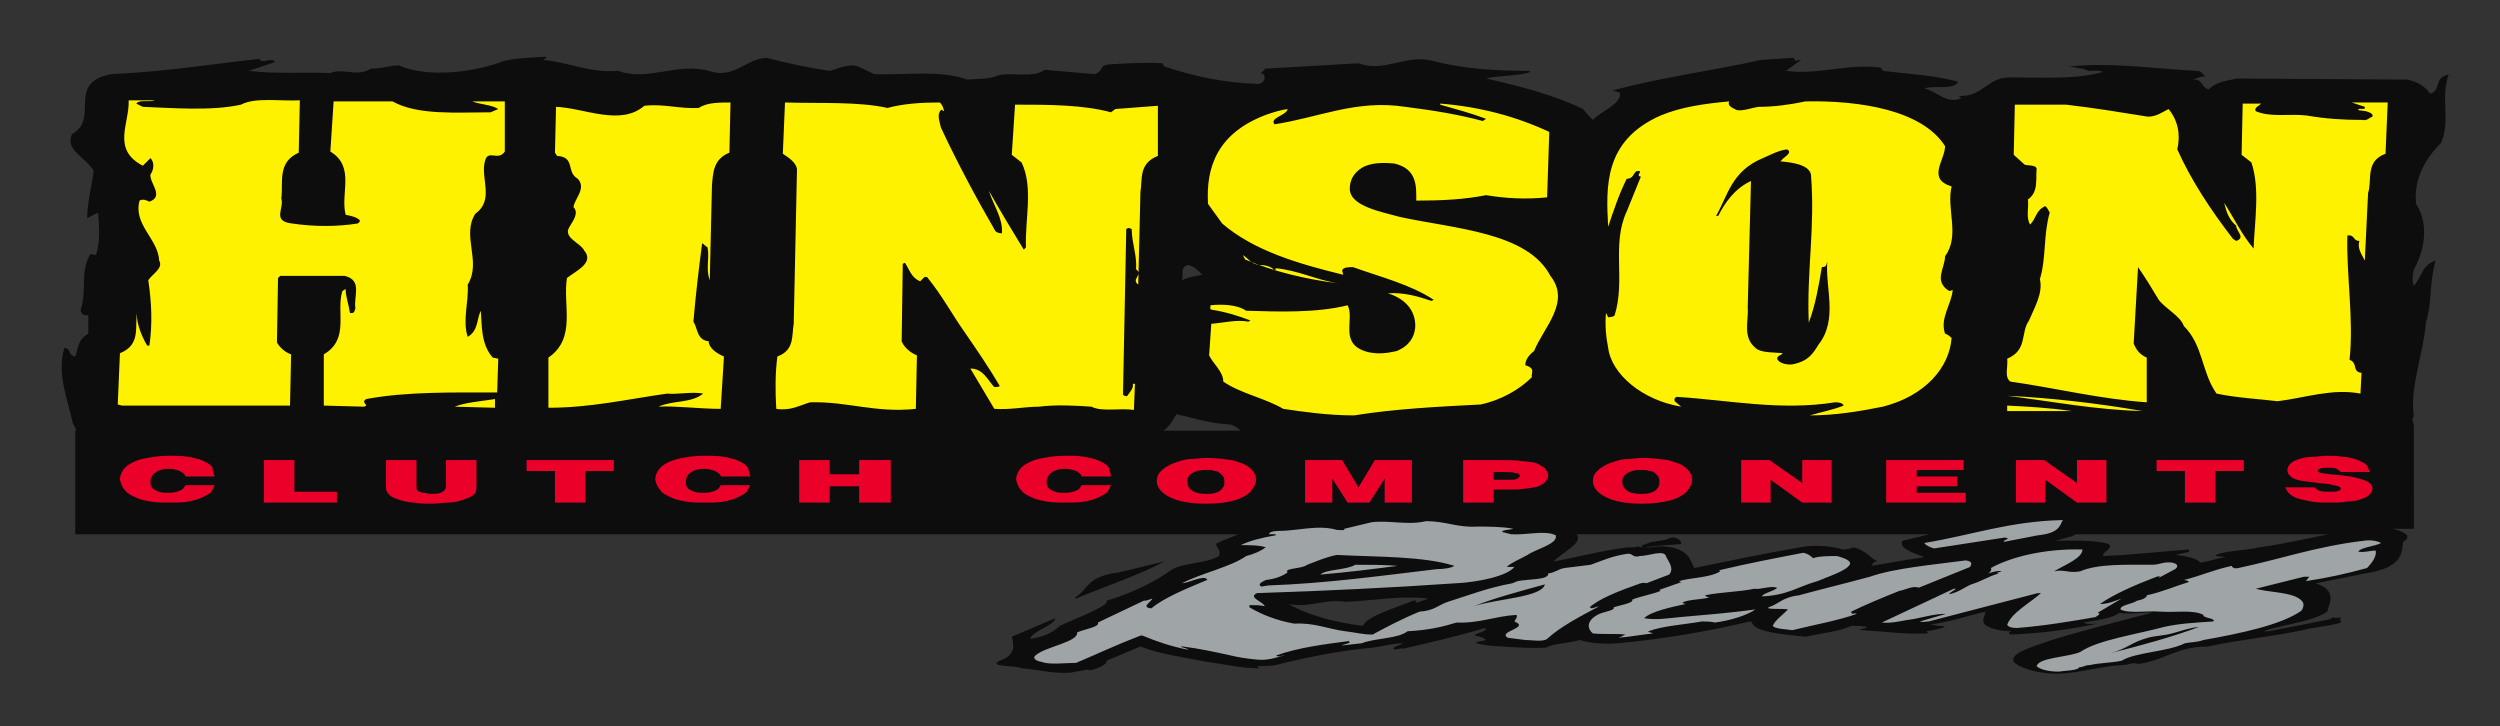 <?xml version="1.0" encoding="utf-8"?>
<!-- Generator: Adobe Illustrator 22.1.0, SVG Export Plug-In . SVG Version: 6.00 Build 0)  -->
<svg version="1.1" id="Layer_1" xmlns="http://www.w3.org/2000/svg" xmlns:xlink="http://www.w3.org/1999/xlink" x="0px" y="0px"
	 viewBox="0 0 229.3 66.6" style="enable-background:new 0 0 229.3 66.6;" xml:space="preserve">
<rect x="0" y="0" width="229.3" height="66.6" fill="#333333" stroke="none"/>
<style type="text/css">
	.st0{fill:#0D0D0D;}
	.st1{fill:#FFF200;}
	.st2{fill:#EA0029;}
	.st3{fill:#9FA4A7;}
</style>
<g>
	<path class="st0" d="M108.9,24.3L108.9,24.3c0.7,0.1,1,0.6,1.4,0.9c-0.6,0.1-1.3,0.2-1.9,0.5C108.6,25.2,108.2,24.6,108.9,24.3
		 M106.7,39.5L106.7,39.5c0.6-0.4,0.9-1,1.2-1.5c1.5,0.3,2.9,0.8,4.5,0.9c0.8,0,1,0.3,1.4,0.6H106.7z M113.6,49L113.6,49
		c-0.7,0.3-1.6,0.6-2.1,0.9c0.2,0.4,0.5,0.7,0.3,1.1c-1.1,0.7-3.4,0.6-4.4,1.3c-1.4,1-3.3,2-5.9,2.8c0.1,0.1-0.1,0.2-0.1,0.3
		c-1,0.7-2.9,1.4-4.2,2c-0.4,0.4-1.2,1-2.7,1.2c0.1-0.7,2.2-1.2,2.3-1.9l-4,1.7c0.2,0.7,0.4,1.7-1.1,2.2c-1.2,0.6,1.5,0.4,2,0.7
		c1.5,0.1,2.7,0.5,4.5,0.4l1.6-0.3l0.1,0.1c0.9-0.2,1.7-0.6,1.6-0.9l3.1-1.3c1.8,0.7,4,1,6.1,1.4c1.5,0.2,3.1,0.6,4.8,0.6l-0.2-0.2
		c0.7,0,1.1,0,1.7-0.1c2.8-0.7,5.7-1.3,8.9-1.6c0.9-0.1,1.8-0.4,2.8-0.4c-0.3,0.2-0.9,0.3-0.9,0.5c0.2,0.2,0.6-0.1,0.9,0
		c2.6-0.6,5.2-1.2,7.5-1.9c0.3,0.3-0.6,0.4-0.9,0.6v0.1c0.5,0.1,0.8,0.2,1,0.4c-0.2,0.1-0.6,0.1-0.9,0.2c-0.1,0.2,0.7,0.2,1,0.3
		c1.5,0.1,3.6,0.3,5.4,0.2c0.7-0.4,2.2-0.4,3.1-0.7c0.9,0.3,2.2,0.4,3.5,0.3c4.3-0.4,8.3-1.1,12.1-2l0.2,0.1c0.2,0.9,3,1.1,4.9,1.3
		c1.4-0.3,3.2-0.5,4.2-1c0.5,0,1,0,1.4,0.1c0.1,0.2-1.1,0.2-0.4,0.3c1.9,0.1,3.9,0.4,5.9,0.3c0.3-0.1,0-0.1,0-0.2
		c0.6-0.1,1.2-0.2,1.7-0.4l-0.2-0.1c-0.7,0.1-0.8-0.2-1.4-0.1c2-0.2,3.5-0.8,5.3-1.2c0,0.4-0.5,0.9,0.1,1.3c0.5,0.3,1.4,0.5,2.3,0.5
		c-0.3,0.1-0.3,0.2-0.1,0.3c2.9-0.1,5.6-0.5,8-1c-0.3,0-1,0.1-1.3-0.1c1.2-0.2,2.7-0.4,3.3-0.9c1,0.2,2.1-0.1,3,0
		c-3.1,0.8-6.3,1.6-9.2,2.5c-1.7,0.6-3.9,1.2-3.5,2c0.5,0.6,2.3,1.1,4.1,1.1c2.2-0.1,3.8-0.7,5.9-0.8c0.5,0,1-0.3,1.4-0.1
		c2.4-0.3,3.5-1.6,6.4-1.6c2.8-0.6,5.8-0.9,8.7-1.5c1.1-0.3,2.7-0.4,3.5-0.7c0.1-0.1-0.1-0.2-0.1-0.3c0.6-0.3-0.6,0-0.6-0.2
		l-0.3,0.2l-5.6,1.1h-0.5c1.4-0.5,3.1-0.7,4.6-1.2c0.5-0.2,1.4-0.5,1.3-0.8c0.3-0.8,0.7-1.8-1.1-2.4c1.5-0.3,3-0.6,4.5-0.9
		c3.4-0.5,3.4-1.8,3.5-2.9c0.4-0.2,0.5-0.5,0.3-0.7c-0.3-0.2-0.7-0.4-1.3-0.5h2V39c-0.1-0.3-0.2-0.6,0-0.8c-0.4-2.7,0.9-5.8,1.1-8.6
		c0.6-1.9,0.3-3.7,0.9-5.7c-1.3,0.4-1.3,1.6-2,2.3c-0.2-0.4-0.1-1,0-1.5c1-1.7,1.4-4.2,0.2-6c-0.2-2,0.6-3.9,2.3-5.6
		c0.9-2.1-0.1-4.1,0.7-6.3L224.1,7c-0.7,0.4-0.3,1.3-1.2,1.6c-0.4-0.6-1.1-1.1-2.1-1.3l-15.6-0.1c-0.9,0.2-2,0.3-2.6,1
		c-0.8-0.2-0.5-1-1.5-0.9c0.4-0.1,0.7-0.3,1.2-0.3c-0.2-0.1-0.4-0.5-0.8-0.5c-4-0.2-7.6-0.8-11.8-0.4c0.5,0,0.9,0.2,1.4,0.2
		c0.5,0.4,1.2,0,1.8,0.3c-2.5,0.7-5.5,0.5-8.4,0.5c-2.2-0.1-2.6,1.8-4.8,1.7c0,0.1,0.1,0.1,0.2,0.2c-1.3,0.6-2.2-0.6-3.4-0.9
		c1-0.3,2.7,0.2,3.1-0.6c-2.1-0.6-4.5-0.7-6.9-1l-0.2-0.3c-3.1-0.4-5.7,0.7-8.7,0.3l1.4-1c-0.2,0-0.3,0-0.5,0.1l-0.2-0.3l-3,0.2
		c-4.5,1-9.2,1.6-13.6,2.8l0.7,0.2c0.1,1.1-1.8,1.7-2.5,2.5c-0.3-0.3-0.6-0.6-0.9-1c-2.7-1.3-5.8-2.1-8.9-2.8
		c1.2-0.3,2.9-0.2,4.1-0.6l-0.2-0.1c-3,0-6.1-0.2-8.7-0.9c-2.5-0.7-4.5,1.1-6.9,0.2L116,6.3c0.1,0.2-0.7,0.4-0.1,0.5
		c0.2,0.3,0.1,0.8-0.5,0.9c-3.1-0.1-5.9-0.7-8.6-1.6l-0.2-0.3c-1.2-0.1-3.2,0-4.8,0.1c-1.1,0.1-0.5,0.6-1.4,0.9l-4.6-0.4
		c-1,0.8-2.9,0.2-4.2,0.5c-0.9,0.4-1.8,0.3-2.9,0.4c-2.4-0.9-5.6-0.4-8.5-0.5l-1.5-0.7c-0.9-0.3-1.8,0.2-2.6,0.4
		c-2-0.3-3.9-0.7-5.8-1.2c-1.9,0.1-3,2-5.3,1.2c-2.9-0.8-5.6,1-8.3,0c-2.7,0.2-4.5-0.8-6.9-1c0.1-0.1,0.3-0.1,0.3-0.3
		c-1.4,0.1-2.7,0.1-3.9,0.4c-2.6,1-6.9,1.6-9.6,0.4C35.8,6,35,6.3,34,6.3c-1.2,0.8-2.6-0.1-3.7,0.4c-2.5-0.1-5.1,0.1-7.5-0.2
		l2.4-0.8V5.6c-0.5-0.3-1.2,0.3-1.4-0.2c-4.6,0.5-8.9,1.2-13.6,1.4c-4.2,0.8-1,4.1-3.6,5.5c-0.7,1.5,1.4,2.2,2,3.4
		C8.4,17.1,8,18.6,8,20l1-0.5c0.1,1.3,0.2,2.7-0.2,3.9l-0.5-0.1c-1,1.6-0.3,3.4-0.9,5.1c0,0.3,0.2,0.6,0.7,0.5v1.7
		c-1,0.6-0.9,1.3-1.2,2.1c-0.7-0.1-0.3-0.7-1-0.8c-0.7,2.4,0.3,4.7,0.8,7c0.2,0.2,0.2,0.4,0.3,0.6H6.9V49H113.6z M190.4,49L190.4,49
		h23.2c-2.1,0.4-4.1,0.9-6.4,1.2c-1.2,0.3-3,0.3-4,0.7c0.1,0.2,0.6,0.1,0.9,0.2c-0.8,0.1-1.4,0.4-2.3,0.5c-0.3-0.4-1.3-0.6-2.2-0.7
		c0.4-0.2,1.6-0.2,1.1-0.5c-2.6,0.2-5.2,0.5-7.8,0.6c-0.1-0.4,1-0.7,0.5-1.1c-1.2-0.4-3.2-0.3-4.9-0.3c0.5-0.1,1-0.3,1.5-0.4
		L190.4,49z M177,49L177,49c-0.8,0.2-1.7,0.4-2.5,0.6c-0.4,0.7,1,1.1,2,1.5c-0.2,0-0.4,0.1-0.6,0.1c-1.5,0.2-2.9,0.5-4.3,0.7
		c0.3-0.2,0.1-0.4,0.6-0.4c-0.8-0.4-1-1-2.2-1.3c-0.2,0.1-0.6,0.2-1,0.2c-0.9-0.3-2.1-0.4-3.3-0.3c-3.6,0.6-6.9,1.3-10.3,2
		c-0.4-0.7-0.4-1.8-2.9-2c-0.8,0-1.7,0.3-2.3,0c1.3-0.2-0.5,0.3,0.8,0.1c1-0.2,2.2-0.2,3.2-0.3c0-0.3-0.2-0.5-0.7-0.6
		c-0.4,0-0.4,0.1-0.7,0.2c-1.1,0.2-1.4,0.2-1.6,0.3c-0.2,0.1-0.5,0.2-1.3,0.4h-0.6c-2.4,0.3-4.6,0.9-6.8,1.3
		c0.7-0.8,2.8-1.7,2.1-2.5H177z M131,54.9L131,54.9c-0.3,0.1-0.7,0.3-1.2,0.4c0.1-0.1,0.2-0.3-0.2-0.2c-1.7,0.7-4.2,1.4-4.6,2.3
		c-2.7-0.3-5.3-1.1-6.8-2c1.8,0.4,3.3-0.5,5.2-0.2C126,55.1,128.4,54.6,131,54.9z M106.8,51.5c-2.2,1.2-5.5,2.3-8.1,3.4l-0.1-0.1
		c1.3-0.8,1-1.9,4-2.3C104,52.2,105.4,51.8,106.8,51.5z"/>
	<path class="st1" d="M114.2,23.8L114.2,23.8l-0.2-0.4c0.5,0.3,0.7,0.8,1.5,0.9c0.4,0,1.1,0.1,1.4,0.5c0.1,0,0.1-0.1,0.1-0.2
		c2.1,0.2,3.8,1.1,5.8,1.4C119.7,25.6,116.8,24.9,114.2,23.8 M163,32.9L163,32.9c0-0.3,0.4-0.3,0.5-0.5c-0.7-0.1-2,0-2.5-0.5
		c-1.2-1-0.6-2.5-0.7-3.7l0.3-11.6c-1.5,0.7-2.4,2-3,3.2h-0.2c1.1-1.9,1.4-4.1,4.3-5.3c0.7-0.3,1.4-0.7,2.2-0.8
		c0.6,0.3-0.3,0.7-0.5,1l-0.1,0.1c1.1,0.1,2.6,0.3,2.8,1.2c0.4,4.9-0.4,8.8-0.2,13.6c0.6-1.6,0.9-3.3,1.2-5.1c0.5,0,0.4-0.3,0.5-0.5
		c-0.2,2.4,1,5.3-0.8,7.6c-0.5,0.8-0.9,1.5-2.3,1.8C164.1,33.5,163.2,33.4,163,32.9z M203.3,36.1L203.3,36.1c-1.4-2-1.2-4.4-3-6.2
		c-0.3-0.9-1.7-1.6-2.3-2.4c-0.6-1-1.2-2-1.9-3l-0.4,7c0.2,0.5,0.5,1,1.2,1.3v4.1c-4.3-0.3-8.3-1.3-12.5-1.9
		c-0.6-0.4-0.2-1.4-0.3-2.1c1.9-0.8,1.2-2.4,2-3.5c0.5-1.2,1.3-2.5,1-3.8c0.6-2,0.3-4,0.9-6.1c-0.1-0.2-0.2-0.4-0.4-0.6
		c-0.9,0.4-0.8,1.1-1.4,1.7c-0.4-0.7-0.1-1.5-0.2-2.3c1-0.7,0.7-1.9,0.8-2.8c0-0.4-0.9-0.3-1.1-0.4l-1-0.9l0.1-4.6h4.7
		c2.6,0.3,5,0.7,7.5,1.1c0.8,0,1.3-0.4,1.9-0.7c0.9,1.1,1.1,2.4,0.8,3.7c1.3,2.9,3.1,5.6,5.1,8.2l0.3,0.2c0.9-0.3,0-0.9,0-1.4
		c-0.7-0.6-0.9-1.3-1.1-2.1c0.9,1.4,1.6,2.9,2.7,4.2c0.1-2.6,0.6-5.5-0.2-7.9l-0.9-0.7l0.1-4.7h1.7c-0.2,0.2-0.7,0.4-0.5,0.7
		c1.4,0.6,3.1,0.2,4.7,0.4c1.7,0.3,3.4,0.4,5.1,0.4c0.4,0.1,0.6-0.2,0.9-0.3c0.1-0.3-0.3-0.4-0.6-0.5l-0.7-0.1
		c0-0.3,0.7,0.1,0.6-0.3l-1.2-0.4h3.3l-0.2,4.7c-1.9,0.7-1.2,2.4-1.6,3.6l-0.3,6.2c-0.3-0.6-0.7-1.1-0.5-1.8c-0.6,0-0.4-0.6-1.1-0.5
		c-0.1,3.7,0.6,7.7,0.2,11.4c0.8,0.3,0.2,1.1,1.1,1.2l-0.1,1.9c-2.6-0.5-5.1,0.4-7.6,0.7C207.3,36.6,205.2,36.5,203.3,36.1z
		 M184.1,37.2L184.1,37.2c2,0.1,3.8,0.2,5.9,0.5h-5.9V37.2z M184.1,36.3L184.1,36.3c4.1,0.2,8.4,0.7,12.4,1.4
		C192.2,37.6,188.1,36.8,184.1,36.3z M29.7,32.5L29.7,32.5c2.4-1.4,1.1-3.9,1.7-5.8l0.3-0.2c0,0.7,0.3,1.5,0.4,2.2
		c0.5,0.1,0.4-0.3,0.5-0.4c-0.2-1.1,0.7-2.6-1-3h-5.9l-0.2,0.2l-0.1,5.9c0.2,0.4,0.7,0.9,1.3,1.1l-0.1,4.7H11.2l-0.4-0.1l0.2-4.7
		c2-0.8,1.3-2.5,1.6-3.9c-0.2,0.8,0.3,2.2,0.9,3.2h0.2c0.3-2,0.2-4-0.1-6c0.4-0.6,1.4-1.1,1-1.8c-0.1-2-2.4-3.3-1.8-5.5
		c0.3-0.2,0.7,0,0.9,0.1c1.4-0.5,0-1.7,0.1-2.5c0.3-0.4,0.4-1.1,0-1.5l-0.7,0.7c-2.9-1.5-1.2-3.9-1.3-6h2.4
		c-0.4,0.2-1.4-0.1-1.7,0.3l0.6,0.3c2.7,0.1,6.3,0.4,9-0.2c1.3-0.7,3.6-0.3,5.4-0.4L27.4,14c-2,0.9-1.4,2.7-1.6,4.2
		c0.3,0.9-0.9,2.1,1,2.3c2,0.3,4.1,0.3,6,0c0.2-0.1,0.2-0.2,0.2-0.3c-0.3-0.3-0.8-0.4-1.3-0.5c-0.5-2,0.9-4.4-1.4-5.8l0.3-4.6H36
		c2.3,1.3,6,1,9,1l0.7-0.3c-0.6-0.4-1.6-0.4-2.4-0.7h3v4.6c-0.6,0.9-1.5-0.2-1.8,0.8c-0.5,1.6,0.9,3.6-0.9,4.9
		c-1.3,2,0.6,4.4-0.7,6.5c0.1,1.6-0.5,3.3,0,4.8c1-0.6,0.8-1.6,1.2-2.4c0.1,1.3,0,3.1,1.1,4.3l0.5,0.1L45.6,36
		c-3.9,0-8.3-0.1-12,0.6c-0.4,0.2-0.1,0.4,0,0.6l-0.2,0.1l-3.7-0.1L29.7,32.5z M41.7,37.3L41.7,37.3c1-0.4,2.5-0.5,3.7-0.7v0.8
		L41.7,37.3z M60.4,37.3L60.4,37.3c1.3-0.6,3-0.3,4.1-1.2c-1-0.2-2.4,0.1-3.3,0c-3.6,0.5-7,1.3-10.9,1.3v-4.6
		c2.6-1.8,1.3-4.8,1.7-7.3c0.9-0.7,2.5-1.4,1.6-2.5c-0.4-0.8-2.1-1.2-1.3-2.3c0.3-0.5,0.8-1.2,0.3-1.7c0.1-0.8,1.2-1.7,0.4-2.6
		c-1.1-0.6-0.2-2-1.9-2.1L50.9,14L51,9.8c2.6,0.1,5.9,1.8,8.1-0.1c1.8-0.2,3.2,0.3,5,0.2C64.8,9.4,66,9.4,67,9.4L66.9,14
		c-1.5,0.6-1.5,1.9-1.6,3l-0.2,8.7c-0.4-1.1,0-1.9-0.2-3l-0.5-0.4c-0.3,2.3-0.6,4.8-0.8,7.2c0.4,0.6,0.3,1.7,1.4,1.8
		c0,0.6,0.7,1.1,1.4,1.4l-0.3,4.8C64.1,37.5,61.8,37.2,60.4,37.3z M100.1,37.3L100.1,37.3c-1.5-0.1-3.2-0.2-4.8,0
		c-1.3,0-2.6,0.3-4.1,0.2L89,33.8c1.2,0,1.6,1.1,2.2,1.7c0.2,0,0.4,0,0.5-0.1c-1-1.7-2.1-3.3-3.2-4.9c-1.2-1.7-2.1-3.4-3.4-5
		c0-0.1-0.2-0.1-0.3-0.1l-0.4,0.4c-0.8-0.3-1-1.1-1.4-1.7l-0.2,0.1l-0.1,7.1c0.2,0.5,0.7,1,1.4,1.3L84,37.5
		c-3.7,0.4-6.3-0.7-9.7-0.6c-1,0.3-1.8,0.8-3.1,0.6c-0.1-1.6-0.1-3.3,0.1-4.8c1.6-0.6,1.3-1.9,1.5-3l0.3-14.2
		c-0.1-0.6-0.7-1-1.3-1.4L72,9.4c3.2,0.1,6.7-0.1,9.4,0.5c1.5-0.4,3.1-0.5,4.8-0.5c0.3,0.3,0.3,0.5,0.4,0.8c-0.1,0-0.2-0.2-0.3-0.1
		c-0.4,0.4-0.1,1.1,0,1.6c1.5,3.2,3.2,6.4,5,9.5c0.1,0.1,0.3,0.2,0.6,0.2c0.1-1.4-0.8-2.6-1.2-3.9c0.9,1.6,2.1,3.6,3.2,5.4l0.2-0.2
		c-0.1-2.6,0.7-5.5-0.4-7.8l-0.9-0.7l0.3-4.6c3.1,0,6.2,0,8.8,0.7l0.4-0.3l3.9-0.3v4.6c-1.8,0.7-1.4,2.2-1.6,3.3l-0.2,8.5
		c-0.7-0.5,0.5-0.9-0.2-1.4c0.1-1.3-0.4-2.4-0.4-3.7c-0.1,0-0.2-0.1-0.3-0.1l-0.2,0.1L103,36.2c0.1,0.1,0.3,0.2,0.4,0.1
		c0.2-0.3,0.6-0.7,0.5-1.1h0.2l-0.1,2.4C102.7,37.4,101.1,37.8,100.1,37.3z M166,38.1c2.4,0,4.7-0.4,6.7-0.8c3.9-1,6.1-3.6,6.3-6.3
		c-0.1-0.1-0.3-0.3-0.6-0.4c-0.5-1.4,0.6-2.7,0.7-4l-0.3,0.1c-1.5-0.9-0.4-2.1-0.4-3.2c1.4-1.9,0.1-4.3,0.6-6.4
		c-2.3-0.7-0.6-2.4-0.6-3.7c-2.1-3.3-7.8-4.2-12.8-4.1c-1.4,0.3-2.9,0.5-4.3,0.5c-0.7,0.1-1.4,0.4-2,0.3c-0.4-0.2-0.9-0.4-0.7-0.8
		c-2.2,0.2-4.4,0.5-6.3,1.3c-5.2,2.3-5,6.5-4.8,10.2c0.5-1.5,1-3,1.7-4.4c0.6,0,0.6-0.5,0.9-0.7c0.8-0.1-0.2,0.4,0.4,0.5l-1.3,3.2
		c-1.4,3-0.1,6.3-1.1,9.5c0,0.1-0.3,0.2-0.6,0.2l-0.2-0.4c-0.1,1.1,0,2.2,0.2,3.2c0.3,2.4,3.1,4.8,6.7,5.4l-0.6-0.5
		c0-0.1-0.1-0.3,0.2-0.4c4.8,0.3,9.5,1.3,14.5,0.5c0.2,0,0.7,0,0.8,0.3C168.1,37.6,167,37.8,166,38.1L166,38.1z M117.7,37.5
		c-1.7-1-3.9-1.4-5.5-2.5c0-0.9-0.9-1.6-1.3-2.4l0.2-2.9c1.2-0.1,2.3-0.4,3.4-0.2l0.2-0.1c-1-0.4-2.3-0.8-3.6-1
		c-0.2-0.1,0-0.3-0.1-0.4c1-0.1,2.4-0.1,3.3,0.5c3.1,0.1,6.5,0.2,9.3-0.5c0.7,1.3-0.9,3.6,1.9,4.3c0.9,0.2,1.7,0.1,2.6-0.1
		c1.2-0.5,1.6-1.3,1.7-2.1c0.1-1.3-0.6-2.6-2.5-3.2c1.5-0.1,2.8,0.3,4,0.7l0.2-0.1c-2.1-1.4-4.9-2.1-7.4-3c-0.4,0-0.9,0-1,0.3
		l0.1,0.4c-4.1-1-8.2-2.2-11.1-4.7l-1.3-1.8c-0.2-3.3,0.8-6.5,5.4-8.2c0.6-0.2,1.2-0.4,1.9-0.5c-0.1,0.6-1.7,0.8-1.2,1.4
		c4-0.6,7.5-2.3,12-1.6c2.4,0.3,4.9,0.7,7.1,1.3l0.3-0.2c-1.3-0.5-2.8-0.9-4.2-1.3V9.5c3.7,0.3,7,1.2,10,2.6l-0.2,6
		c-1.9,0.2-3.8,0.1-5.6-0.2c-2,0.4-4.1,0.5-6.4,0.5c0-1.3,0.1-2.9-2-3.4c-1-0.1-2.2-0.1-3,0.4s-1.1,1.2-1.1,1.9
		c0,1.6,2.8,2.1,4.6,2.6c5.1,1.1,11.7,1.4,13.8,5.4c1.9,2.4-0.6,4.7-1.5,6.9c-0.5,0.4-0.8,0.8-0.8,1.3c1,0.3,0.5,0.7,0.6,1.1
		c-1.1,1.1-2.8,2.1-4.7,2.5c-3.9,0.2-7.9,0.4-11.6,1C121.9,38.1,119.7,37.8,117.7,37.5z"/>
	<path class="st2" d="M217.4,43.3L217.4,43.3h-2.7c-0.1-0.1-0.2-0.2-0.4-0.3s-0.4-0.1-0.8-0.1c-0.3,0-0.6,0-0.7,0.1
		c-0.1,0-0.2,0.1-0.2,0.2c0,0.1,0,0.1,0.1,0.1c0.1,0.1,0.4,0.1,1,0.2l1.1,0.1c1,0.1,1.7,0.3,2.2,0.5c0.4,0.2,0.6,0.4,0.6,0.7
		c0,0.2-0.1,0.4-0.3,0.6c-0.2,0.2-0.5,0.3-0.8,0.4c-0.3,0.1-0.7,0.2-1.2,0.2c-0.5,0.1-1,0.1-1.6,0.1s-1.2,0-1.7-0.1s-1-0.2-1.3-0.3
		s-0.6-0.3-0.8-0.5c-0.1-0.1-0.2-0.3-0.3-0.5h2.7c0.1,0.1,0.2,0.2,0.4,0.3s0.5,0.1,1,0.1c0.4,0,0.7,0,0.8-0.1c0.1,0,0.2-0.1,0.2-0.2
		c0-0.1-0.1-0.1-0.2-0.2c-0.1,0-0.4-0.1-0.9-0.2l-1-0.1c-0.5-0.1-1-0.1-1.5-0.2c-0.5-0.1-0.8-0.2-1-0.4s-0.3-0.3-0.3-0.6
		c0-0.2,0.1-0.4,0.3-0.6c0.2-0.2,0.5-0.3,0.8-0.4c0.3-0.1,0.7-0.2,1.2-0.2c0.4,0,0.9-0.1,1.3-0.1c0.5,0,1,0,1.5,0.1
		c0.4,0,0.8,0.1,1.1,0.2c0.3,0.1,0.5,0.2,0.7,0.3s0.3,0.2,0.4,0.3C217.3,43.1,217.3,43.2,217.4,43.3 M197.8,42.2L197.8,42.2h8v1
		h-2.6v2.9h-2.8v-2.9h-2.6L197.8,42.2L197.8,42.2z M184.9,46.1L184.9,46.1v-3.9h2.6l3,2.1v-2.1h2.7v3.9h-2.7l-2.9-2.1v2.1H184.9z
		 M173,46.1L173,46.1v-3.9h7.1v0.9h-4.3v0.6h3.7v0.9h-3.7v0.6h4.5v0.9H173z M159.7,46.1L159.7,46.1v-3.9h2.6l3,2.1v-2.1h2.7v3.9
		h-2.7l-2.9-2.1v2.1H159.7z M150.5,45.3L150.5,45.3c0.3,0,0.6,0,0.9-0.1c0.3-0.1,0.5-0.2,0.6-0.4c0.2-0.2,0.2-0.4,0.2-0.6
		c0-0.2,0-0.3-0.1-0.5c-0.1-0.1-0.2-0.2-0.3-0.3s-0.3-0.2-0.5-0.2c-0.2-0.1-0.5-0.1-0.7-0.1c-0.3,0-0.6,0-0.9,0.1
		c-0.3,0.1-0.5,0.2-0.7,0.4s-0.2,0.4-0.2,0.6c0,0.4,0.2,0.7,0.6,0.9C149.6,45.2,150,45.3,150.5,45.3z M150.6,46.2L150.6,46.2
		c-1.4,0-2.5-0.2-3.3-0.6c-0.8-0.4-1.2-0.9-1.2-1.5c0-0.3,0.1-0.6,0.3-0.8s0.4-0.4,0.8-0.6c0.3-0.2,0.7-0.3,1-0.4
		c0.3-0.1,0.7-0.2,1.1-0.2c0.4,0,0.8-0.1,1.3-0.1c0.9,0,1.6,0.1,2.4,0.2c0.7,0.2,1.3,0.4,1.6,0.7c0.4,0.3,0.6,0.7,0.6,1.1
		c0,0.4-0.2,0.7-0.5,1.1c-0.3,0.3-0.8,0.6-1.5,0.8C152.4,46.1,151.5,46.2,150.6,46.2z M137,43.2L137,43.2V44h1c0.4,0,0.7,0,0.8,0
		c0.2,0,0.3-0.1,0.4-0.1c0.1-0.1,0.1-0.1,0.2-0.2c0-0.2-0.1-0.3-0.4-0.3c-0.2-0.1-0.6-0.1-1.1-0.1H137V43.2z M134.2,46.1L134.2,46.1
		v-3.9h3.5c0.8,0,1.4,0,1.9,0.1c0.4,0,0.8,0.1,1,0.1c0.3,0.1,0.5,0.1,0.7,0.3c0.2,0.1,0.4,0.2,0.5,0.4c0.1,0.1,0.2,0.3,0.2,0.5
		s-0.1,0.4-0.2,0.5c-0.1,0.2-0.3,0.3-0.5,0.4c-0.2,0.1-0.4,0.2-0.6,0.2c-0.1,0-0.4,0.1-0.7,0.1c-0.5,0.1-0.9,0.1-1.5,0.1H137v1.2
		C137,46.1,134.2,46.1,134.2,46.1z M119.7,46.1L119.7,46.1v-3.9h3.4l1.5,2.5l1.5-2.5h3.4v3.9H127v-2.2l-1.4,2.2h-2l-1.4-2.2v2.2
		H119.7z M110.6,45.3L110.6,45.3c0.3,0,0.6,0,0.9-0.1s0.5-0.2,0.6-0.4c0.2-0.2,0.2-0.4,0.2-0.6c0-0.2,0-0.3-0.1-0.5
		c-0.1-0.1-0.2-0.2-0.3-0.3c-0.1-0.1-0.3-0.2-0.5-0.2c-0.2-0.1-0.5-0.1-0.7-0.1c-0.3,0-0.6,0-0.9,0.1s-0.5,0.2-0.7,0.4
		s-0.2,0.4-0.2,0.6c0,0.4,0.2,0.7,0.6,0.9C109.7,45.2,110.1,45.3,110.6,45.3z M110.6,46.2L110.6,46.2c-1.4,0-2.5-0.2-3.3-0.6
		c-0.8-0.4-1.2-0.9-1.2-1.5c0-0.3,0.1-0.6,0.3-0.8c0.2-0.2,0.4-0.4,0.8-0.6c0.3-0.2,0.7-0.3,1-0.4c0.3-0.1,0.7-0.2,1.1-0.2
		s0.8-0.1,1.3-0.1c0.9,0,1.6,0.1,2.4,0.2c0.7,0.2,1.3,0.4,1.6,0.7c0.4,0.3,0.6,0.7,0.6,1.1c0,0.4-0.2,0.7-0.5,1.1
		c-0.3,0.3-0.8,0.6-1.5,0.8C112.5,46.1,111.6,46.2,110.6,46.2z M101.9,43.7L101.9,43.7h-2.7c0-0.2-0.2-0.3-0.5-0.5
		c-0.3-0.1-0.6-0.2-1-0.2c-0.5,0-0.9,0.1-1.2,0.3c-0.3,0.2-0.5,0.5-0.5,0.9c0,0.3,0.1,0.5,0.2,0.6s0.3,0.2,0.6,0.3
		c0.2,0.1,0.5,0.1,0.9,0.1s0.8-0.1,1-0.2c0.3-0.1,0.4-0.3,0.5-0.5h2.7c-0.1,0.2-0.2,0.4-0.3,0.6c-0.2,0.2-0.4,0.3-0.8,0.5
		s-0.8,0.3-1.3,0.4c-0.5,0.1-1.1,0.1-1.7,0.1c-0.7,0-1.3,0-1.8-0.1c-0.6-0.1-1-0.2-1.4-0.4s-0.7-0.3-0.9-0.6c-0.3-0.3-0.4-0.6-0.5-1
		c0-0.3,0.1-0.6,0.3-0.9c0.2-0.3,0.5-0.5,0.9-0.7s0.8-0.3,1.3-0.4c0.6-0.1,1.2-0.2,2-0.2c0.6,0,1.2,0,1.8,0.1c0.5,0.1,1,0.2,1.4,0.4
		s0.6,0.3,0.8,0.6C101.8,43.3,101.9,43.5,101.9,43.7z M73.3,46.1L73.3,46.1v-3.9h2.8v1.3h2.7v-1.3h2.9v3.9h-2.9v-1.5h-2.7v1.5H73.3z
		 M68.8,43.7L68.8,43.7h-2.7c0-0.2-0.2-0.3-0.5-0.5c-0.3-0.1-0.6-0.2-1-0.2c-0.5,0-0.9,0.1-1.2,0.3s-0.5,0.5-0.5,0.9
		c0,0.3,0.1,0.5,0.2,0.6c0.1,0.1,0.3,0.2,0.6,0.3c0.2,0.1,0.5,0.1,0.9,0.1s0.8-0.1,1-0.2c0.3-0.1,0.4-0.3,0.5-0.5h2.7
		c-0.1,0.2-0.2,0.4-0.3,0.6c-0.2,0.2-0.4,0.3-0.8,0.5s-0.8,0.3-1.3,0.4c-0.5,0.1-1.1,0.1-1.7,0.1c-0.7,0-1.3,0-1.8-0.1
		c-0.6-0.1-1-0.2-1.4-0.4s-0.7-0.3-0.9-0.6c-0.3-0.3-0.4-0.6-0.5-1c0-0.3,0.1-0.6,0.3-0.9c0.2-0.3,0.5-0.5,0.9-0.7s0.8-0.3,1.3-0.4
		c0.6-0.1,1.2-0.2,2-0.2c0.6,0,1.2,0,1.8,0.1c0.5,0.1,1,0.2,1.4,0.4s0.6,0.3,0.8,0.6C68.7,43.3,68.8,43.5,68.8,43.7z M48.3,42.2
		L48.3,42.2h8v1h-2.6v2.9h-2.8v-2.9h-2.6C48.3,43.2,48.3,42.2,48.3,42.2z M35.4,42.2L35.4,42.2h2.8v2.4c0,0.2,0,0.3,0.1,0.4
		c0.1,0.1,0.2,0.1,0.5,0.2c0.2,0,0.5,0.1,0.8,0.1c0.4,0,0.7,0,1-0.2c0.2-0.1,0.3-0.3,0.3-0.5v-2.4h2.8v2.3c0,0.3,0,0.5-0.1,0.7
		s-0.3,0.3-0.5,0.4c-0.2,0.1-0.5,0.2-0.8,0.3s-0.7,0.2-1.2,0.2c-0.4,0-0.9,0.1-1.5,0.1s-1.1,0-1.6-0.1c-0.4,0-0.8-0.1-1.2-0.2
		c-0.3-0.1-0.6-0.2-0.8-0.3s-0.4-0.3-0.5-0.5c-0.1-0.1-0.1-0.3-0.1-0.6V42.2z M24.2,46.1L24.2,46.1v-3.9H27v2.9h3.9v1H24.2z
		 M19.7,43.7H17c0-0.2-0.2-0.3-0.5-0.5c-0.3-0.1-0.6-0.2-1-0.2c-0.5,0-0.9,0.1-1.2,0.3s-0.5,0.5-0.5,0.9c0,0.3,0.1,0.5,0.2,0.6
		c0.1,0.1,0.3,0.2,0.6,0.3c0.2,0.1,0.5,0.1,0.9,0.1s0.8-0.1,1-0.2c0.3-0.1,0.4-0.3,0.5-0.5h2.7c-0.1,0.2-0.2,0.4-0.3,0.6
		c-0.2,0.2-0.4,0.3-0.8,0.5s-0.8,0.3-1.3,0.4c-0.5,0.1-1.1,0.1-1.7,0.1c-0.7,0-1.3,0-1.8-0.1c-0.6-0.1-1-0.2-1.4-0.4
		s-0.7-0.3-0.9-0.6c-0.3-0.3-0.4-0.6-0.5-1c0-0.3,0.1-0.6,0.3-0.9c0.2-0.3,0.5-0.5,0.9-0.7s0.8-0.3,1.3-0.4c0.6-0.1,1.2-0.2,2-0.2
		c0.6,0,1.2,0,1.8,0.1c0.5,0.1,1,0.2,1.4,0.4s0.6,0.3,0.8,0.6C19.5,43.3,19.6,43.5,19.7,43.7z"/>
	<path class="st3" d="M180.7,52L180.7,52l-4.7,1.9c-0.6-0.2-1.2,0.2-1.8,0.3c-1.5,0.6-3.2,1.3-4.4,1.9c0,0.1,0,0.2,0.2,0.2
		c0.1-0.1,0.2,0,0.3,0c-1.6,0.6-3.9,1-5.9,1.5c-0.6-0.1-1.6-0.1-1.8-0.4c0.2-0.5,0.9-1,1.4-1.5c-0.5-0.1-1.2,0-1.8-0.1v-0.1
		c1-0.3,1.2-0.9,2.8-1.1c2.2-0.6,4.3-1.1,6.5-1.7c2.3-0.8,5.8-1.1,8.8-1.5C181,51.5,180.8,51.8,180.7,52 M166.3,51.2L166.3,51.2
		c0.5-0.2,1.5-0.2,2.2-0.2c0.7,0.2,1.2,0.4,1.2,0.7c-0.2,0.6-1.8,1.1-3,1.6c-1.8,0.5-2.7,1.3-5.1,1.4c0.1-0.3,1.2-0.5,1.4-0.8
		c-0.7-0.2-1.5,0.2-2.1,0.1c-1.4,0.3-3.1,0.3-4.5,0.6c0,0.1,0.3,0.2,0.4,0.2c-0.8,0.2-2.2,0.2-2.5,0.5l0.3,0.1
		c-1.4,0.3-3.2,0.7-3.8,1.3c1.1,0.2,2.2,0,3.3-0.1c2.3-0.2,4.7-0.4,6.9-0.7c-0.7,0.5-2.2,1-3.7,1.2c-0.3-0.1-0.9-0.1-1.2-0.1
		c-1.7,0.3-3.6,0.4-4.9,0.9c-0.1,0.1,0.3,0.1,0.4,0.2c-1,0.1-2,0.3-3.2,0.4c0.4-0.1,0.4-0.2,0.7-0.3c-0.9-0.1-2,0-3-0.1
		c-0.6-0.5-0.5-1.2,0.4-1.7c0.5-0.3,1.7-0.4,1.5-0.7c0.6-0.2,1.9-0.4,1.7-0.7c0.7-0.3,1.9-0.5,2.6-0.8l-0.1-0.1l2-0.7l-0.2-0.1
		c1-0.3,2.4-0.3,3.4-0.7l0.4-0.2c-0.1,0-0.1-0.1-0.1-0.1c2.5-0.6,5.1-1.1,7.7-1.6C165.9,50.8,166.2,51.1,166.3,51.2z M133.4,51.9
		L133.4,51.9c-0.3,0.2-1,0.3-1.6,0.3c-5.1,0.6-10,1.3-15.5,1.5l-0.6,0.1c-0.4-0.2,0-0.4,0.4-0.6c0.9-0.1,1.6-0.4,2-0.7
		c-0.4-0.4,1.3-0.3,1.8-0.7c0.8-0.3,1.7-0.7,2.7-0.9C126.5,51.1,130.5,51,133.4,51.9z M191,50.4L191,50.4c0,0.8-1.6,1.4-2.6,2
		c0.9-0.2,1.4,0.2,2.4,0c1.6-0.7,4.2-0.6,6.6-0.6c0.7,0,1-0.3,1.8-0.2c0.6,0.1,0.6,0.4,0.3,0.6L198,53l0.1-0.1c-0.1-0.1-0.2,0-0.3,0
		c-2.1,0.8-3.9,1.6-5.2,2.5c0.8,0,1.4-0.3,2-0.5l-2.2,1.3c0.4,0.1-0.1,0.3-0.2,0.4c-2.3,0.4-4.7,0.8-7.2,1c-0.5,0-0.8-0.1-0.9-0.3
		c0.4-1.1,2.1-2,3.1-2.9h-0.3l-10,2.6c-0.3,0-0.5,0.1-0.8,0l2.4-0.7c-1.1,0-2,0.3-3.1,0.5c-0.9,0.1-1.8,0.4-2.8,0.3l6.6-3.1h0.2
		c-0.2,0.2-0.7,0.4-0.6,0.5c0.9-0.2,1.3-0.6,2-0.9c1-0.3,1.5-0.7,2.5-1c-0.3-0.1,0.1-0.1,0.3-0.2c-0.4-0.1-0.9,0.1-1.3,0.2
		c0.3-0.1,0.4-0.4,0.3-0.5C184.4,51.1,187.5,50.3,191,50.4L191,50.4z M218.4,49.8c-0.4-0.2-1-0.3-1.6-0.2c-4.3,0.5-7.7,1.7-11.5,2.5
		c-0.4,0.1-0.6-0.1-0.6-0.2c-1.8,0.4-2.8,0.9-4.4,1.3c0.1,0,0.6,0.1,0.4,0.2c-1.3,0.4-2.4,0.9-3.8,1.2v0.1c-0.2,0.2-0.4,0.3-0.9,0.4
		c-0.4,0.3-1.6,0.4-1.5,0.8c0.7,0.4,2.4,0.1,3.7,0.2c1.3,0.1,3-0.2,3.9,0.3c-0.1,0.3,1.2,0.3,0.9,0.6c-1.6,0.1-3.2,0.2-4.5,0.5
		c-2.6,0.7-6.1,1.2-7.7,2.3c-1.2,0.5-3.8,0.5-4,1.3c0.3,0.3,1.1,0.5,2,0.5c0.7-0.1,1.8-0.1,1.9-0.4c0.4,0,0.5-0.2,1-0.2
		c0.8-0.2,2-0.2,2.9-0.4c1.3-0.8,4.2-0.8,5.8-1.6c0.5-0.1,1.2-0.1,1.7-0.3c3.4-0.6,7.2-1.4,9-2.7c0.3-0.5,0.3-0.9-0.6-1.3
		c-1-0.4-2.5-0.4-3.6-0.7l4.4-1.1h0.5l-0.3,0.4c2-0.3,3.8-0.7,5.6-1.2c0.5-0.5,0.9-1.1,0.8-1.6c-0.6,0-1,0.2-1.6,0.1
		C216.5,50.2,217.9,50.1,218.4,49.8L218.4,49.8z M189.2,47.7L189.2,47.7c-0.3,0.6-0.4,1.2-2.3,1.4l-3.1,0.6
		c-0.1-0.1,0.2-0.2,0.4-0.3l-0.3-0.1l-6.5,1c-0.4-0.1-0.8-0.3-0.9-0.5C180.8,49.1,184.3,47.8,189.2,47.7z M135.4,48.3
		c-1.7,0.1-2.8-0.5-4.6-0.5c-1.7,0.4-3.3-0.1-5,0.1l-2.5,0.6c0.1,0.2-0.5,0.1-0.7,0.1c-1.7-0.5-3.6,0.1-5.4,0.1
		c-0.4,0-0.8,0.1-0.8,0.3h0.5c0,0,0.2,0,0.1,0.1c-1.2,0.2-2.4,0.5-3.2,0.9c0.8,0,1.7,0,2.3,0.2c-0.4,0.3-1,0.6-1.8,0.8
		c-1.4,1-4.2,1.6-5.9,2.5c0.8-0.1,1.1-0.4,2-0.5c0.1,0,0.4,0.1,0.3,0.2c-1.9,0.8-3.9,1.6-5.1,2.6c-1-0.1,0-0.6,0.1-0.9
		c-0.3,0.1-0.5,0.2-0.8,0.2l-4.2,2c0.2,0.4-1.2,0.6-1.9,0.9c0.1,0.9-2.9,1.3-3.8,2.1c-0.3,0.2-0.1,0.5,0.5,0.6
		c0.8,0.3,2.1,0.1,3.2,0.1c1.9-0.8,3.8-1.7,5.9-2.5h0.2c1.2,0.5,2.6,1,4.2,1.3c-0.2-0.2-0.7-0.2-0.7-0.3h0.2
		c1.6,0.2,2.9,0.5,4.3,0.8c0.8,0.2,1.5,0.3,2.5,0.4s1.8-0.2,2.5-0.4c-0.2,0-0.3,0.1-0.5,0.1c-0.1,0-0.3,0-0.2-0.1
		c2-0.7,4.3-1,6.6-1.3c0.4,0.2-0.6,0.3-0.6,0.4l1.8-0.2c1.3-0.5,3.3-0.4,4.2-1.1c1.9-0.1,3.2-0.4,4.5-0.8c2,0.1,3.6-0.6,5.5-0.7
		c0.1,0.2-0.1,0.4-0.2,0.6c1.5,0.6-1.6,0.9-0.6,1.5l1.6,0.2c0.6,0,1.6,0.2,2-0.1c1.2-1.1,2.9-2,4.8-3l-0.7,0.2l-0.2-0.1
		c0.9-0.8,2.7-1.5,4.4-2.1c0.2-0.1,0.6-0.2,0.8-0.1l2.1-0.8c0.5-0.6-0.1-1.2-0.3-1.7c-0.2-0.6-1.6,0-2.4,0c-0.7,0.2-0.6-0.3-1.2-0.2
		c-1.3,0.2-2.2,0.6-3.3,1l-2.4,0.3c-0.6,0.1-0.8,0.4-1.5,0.5c0.1,0.6-1.8,0.5-2.8,0.7l-0.5,0.2c-2.2,0.4-4,1.1-5.9,1.7
		c-0.9,0.3-1.2,0.8-2.6,0.9c-1.7,0.7-3,1.4-4.3,2.1c-1,0-1.6-0.2-2.5-0.3c-1.6-0.2-2.8-0.8-4.7-0.7c-1.7-0.3-3.1-0.9-4.1-1.5v-0.2
		c0.5,0,1,0,1.4,0.1c-0.1-0.4-1.6-0.8-0.7-1.2c6.2-0.2,12.4-0.5,18.2-0.9c2.2-0.1,4.8-0.7,5.4-1.5h-0.7c0.4-0.4,1.2-0.7,1.9-1.1
		c0.9-0.6,2.8-1,2.6-1.8c-1-0.5-2.7,0-4.1-0.1l-0.8-0.2c-0.1-0.2,0.7-0.2,1-0.3C137.8,48.3,136.6,48.3,135.4,48.3L135.4,48.3z
		 M135.2,55.6L135.2,55.6c1.7-0.7,4.3-1.4,6.5-2C141.4,54.8,137.3,54.9,135.2,55.6z M201.7,57.5L201.7,57.5
		c-2.4,0.9-5.3,1.7-8.1,2.4c1.5-0.4,1.9-1,3.4-1.4c0.7-0.2,1.5-0.2,2.2-0.4C200,57.9,200.7,57.6,201.7,57.5z M128.2,51.9
		c-2.3,0.3-4.7,0.6-7.1,0.8c0.5-0.5,2.4-0.4,3.2-0.9C125.6,51.8,126.9,51.8,128.2,51.9z"/>
</g>
</svg>
